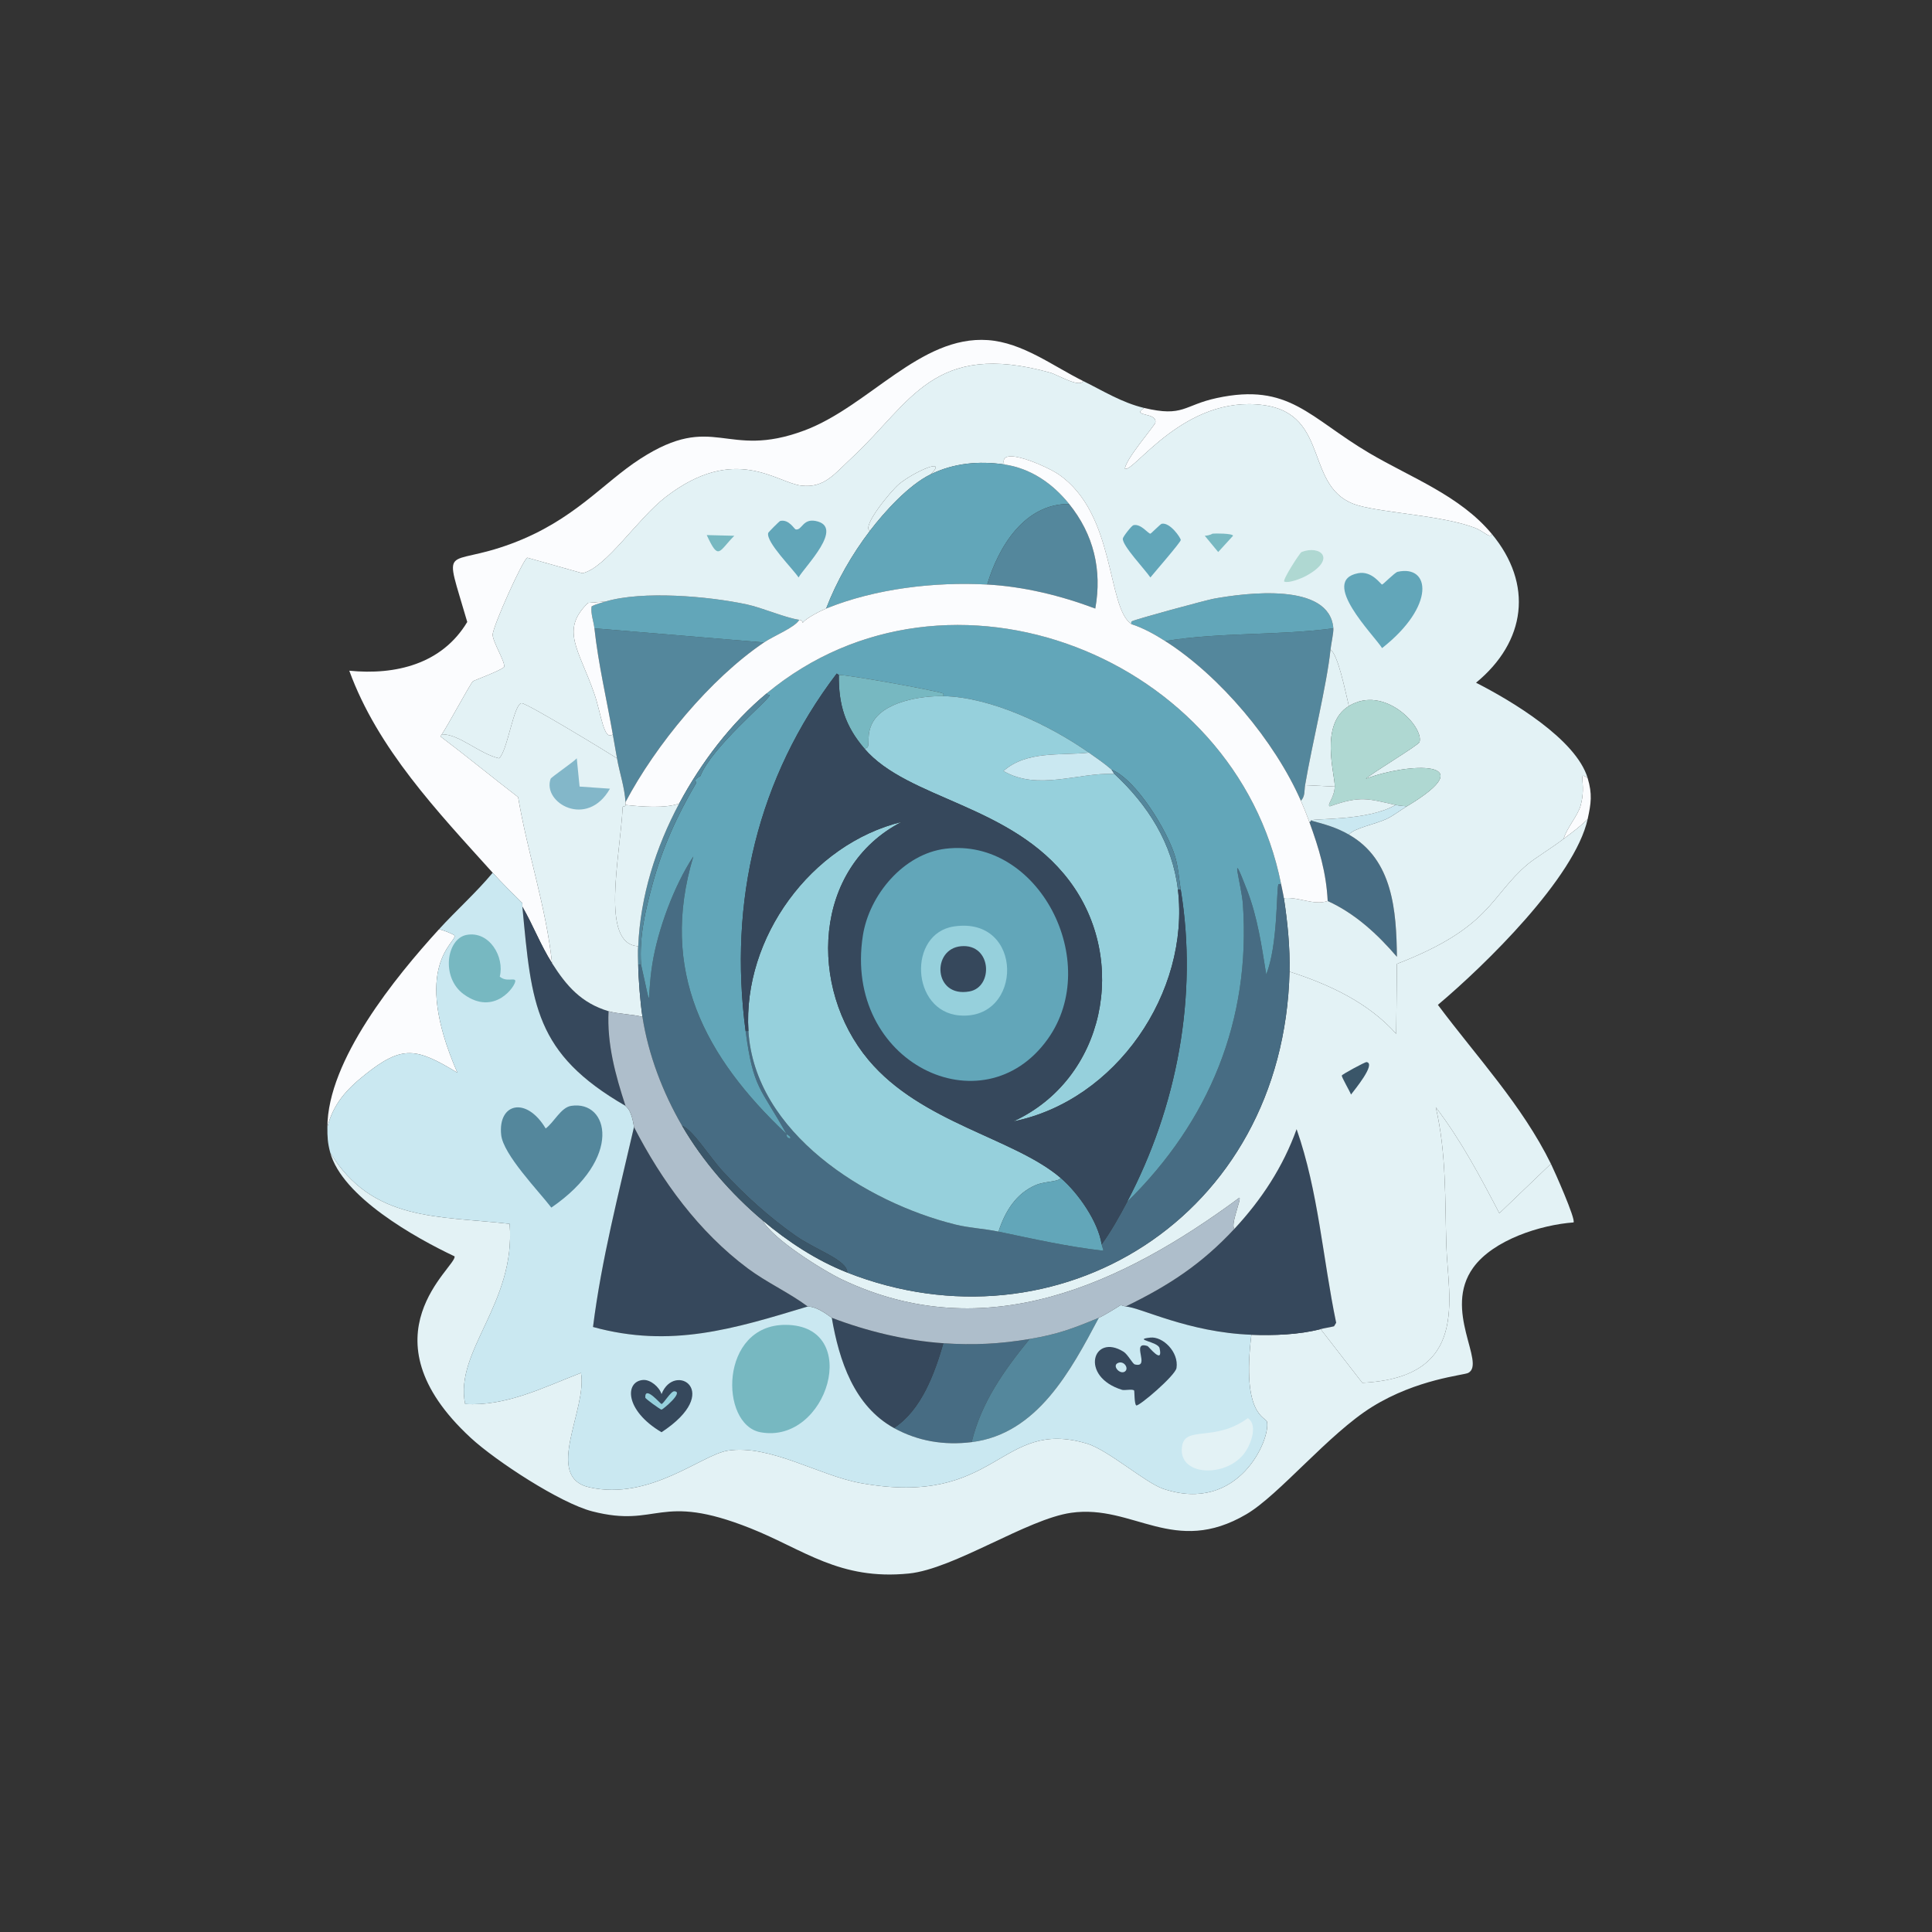 <?xml version="1.0" encoding="UTF-8"?><svg id="uuid-f64701f1-84fd-47dc-9bf9-691891751e94" xmlns="http://www.w3.org/2000/svg" viewBox="0 0 683.721 683.72"><rect x="0" y="0" width="683.721" height="683.72" fill="#333333" stroke="none"/><defs><style>.uuid-f88a8e68-27f1-451a-ae00-57406463de84{fill:#83b7c9;}.uuid-f88a8e68-27f1-451a-ae00-57406463de84,.uuid-4a0f4ab9-7603-4f26-b756-6e5262369406,.uuid-8118dace-56a4-45e2-93a3-6447ac5e63b9,.uuid-bd879262-0cfe-4bfa-9038-1fa290088089,.uuid-22c1ce1d-4015-484e-bf08-fd9b9163af2d,.uuid-f7a2650f-8174-43e8-aed3-f0d38a0d4a8a,.uuid-df09ffd9-0015-47a6-a175-a79f3a227adb,.uuid-1ad6df2c-8c70-4424-b974-f564e2f8166d,.uuid-28062502-dcdc-413b-96e2-4a8b86fb4f2a,.uuid-f3d922d7-dd55-456d-ae64-69c3b8047c4a,.uuid-f01bf35c-f86d-4313-8078-29cdefd18be1,.uuid-9d6c6232-89ca-4b4d-98f2-a1f6ba326f47,.uuid-71d305df-41f1-41e3-95d5-a1badaf06f86{stroke-width:0px;}.uuid-4a0f4ab9-7603-4f26-b756-6e5262369406{fill:#36485c;}.uuid-8118dace-56a4-45e2-93a3-6447ac5e63b9{fill:#96d0dc;}.uuid-bd879262-0cfe-4bfa-9038-1fa290088089{fill:#afd8d2;}.uuid-22c1ce1d-4015-484e-bf08-fd9b9163af2d{fill:#3a5669;}.uuid-f7a2650f-8174-43e8-aed3-f0d38a0d4a8a{fill:#54879c;}.uuid-df09ffd9-0015-47a6-a175-a79f3a227adb{fill:#62a6b9;}.uuid-1ad6df2c-8c70-4424-b974-f564e2f8166d{fill:#77b8c1;}.uuid-28062502-dcdc-413b-96e2-4a8b86fb4f2a{fill:#476c83;}.uuid-f3d922d7-dd55-456d-ae64-69c3b8047c4a{fill:#aebecb;}.uuid-f01bf35c-f86d-4313-8078-29cdefd18be1{fill:#fbfcfe;}.uuid-9d6c6232-89ca-4b4d-98f2-a1f6ba326f47{fill:#cae8f1;}.uuid-71d305df-41f1-41e3-95d5-a1badaf06f86{fill:#e3f2f5;}</style></defs><path class="uuid-71d305df-41f1-41e3-95d5-a1badaf06f86" d="M548.861,411.86c1.213,2.463,8.868,19.667,8,20.75-11.681.856-28.412,6.18-35.5,16-10.865,15.054,4.595,33.862-1.75,37.25-1.6.854-18.051,2.116-34,12-15.352,9.514-32.926,31.194-44.5,38-25.657,15.087-39.969-3.599-62-.5-15.598,2.194-41.465,19.894-57.5,21.5-24.551,2.459-37.127-8.484-56-16-32.683-13.016-32.516.039-56-6-11.357-2.92-34.173-17.853-43-26-39.388-36.354-4.746-60.708-5.75-64.25-13.994-6.605-39.748-21.093-44-36.75,14.818,24.553,38.437,22.373,63.5,25.25,2.254,28.107-19.64,44.977-15.75,63.75,14.482.919,27.844-5.925,41-11,2.31,12.854-13.37,36.865,3,40.5,21.544,4.784,39.726-11.604,49-13,14.938-2.248,32.222,8.832,47,11.5,48.723,8.796,48.97-23.201,80-14,7.458,2.212,20.766,13.887,27,16,26.856,9.101,38.161-17.809,36.75-23.75-.377-1.589-9.043-2.23-5.5-30.75,7.963.292,16.745.011,24.5-2l14.75,19c38.148-1.825,30.34-29.927,29.75-48.25-.532-16.52.051-33.022-3.75-49.25,8.91,11.635,15.739,24.572,22.5,37.5l18.25-17.5Z"/><path class="uuid-f01bf35c-f86d-4313-8078-29cdefd18be1" d="M383.361,134.86c-1.42,2.487-9.048-2.25-11.75-3-41.325-11.473-49.218,10.646-70,30-6.398,5.958-9.877,10.915-18,10-8.758-.987-23.397-14.95-48,4-10.115,7.791-21.163,25.202-29.5,27l-19.5-5.5c-1.456.435-12.224,24.292-12.25,27.25-.023,2.61,4.725,9.959,4,11.5-1.883,1.525-10.531,4.619-11,5-.844.685-9.106,16.053-11,18.75l-.5.75c9.249,6.975,18.279,14.413,27.5,21.5,3.314,19.669,9.953,39.18,12,58.75-4.095-6.454-6.691-13.425-10.5-20v-1.25c-3.54-3.548-7.141-7.024-10.5-10.75-19.558-21.693-40.682-43.863-50.75-71.5,16.382,1.629,32.811-2.337,41.75-17.25-8.482-29.269-8.215-18.8,15.75-27.75,22.074-8.244,32.234-21.448,45.5-30,26.209-16.895,30.078.409,58-10,22.871-8.526,41.03-33.703,65-32,12.313.875,23.047,9.213,33.75,14.5Z"/><path class="uuid-f01bf35c-f86d-4313-8078-29cdefd18be1" d="M527.861,188.86c-.327,2.056-2.677-.806-5.75-2-11.36-4.413-32.136-5.3-41.5-8-19.417-5.598-9.434-32.277-33.5-35.5-28.03-3.754-46.042,24.176-49,22.5.112-3.206,10.553-15.291,10.75-16.25.794-3.873-8.729-2.023-4-5.25,14.046,3.349,13.95-.961,25.75-3.5,25.626-5.514,32.696,6.945,54,19.5,14.768,8.703,32.015,15.018,43.25,28.5Z"/><path class="uuid-f01bf35c-f86d-4313-8078-29cdefd18be1" d="M115.861,398.86c.093-23.664,24.046-53.058,39.5-70,.983.126,5.324,1.753,5.5,2.25.852,2.409-15.643,10.337,1,48.5-14.565-8.825-19.48-9.854-32.75.75-6.418,5.129-11.161,10.279-13.25,18.5Z"/><path class="uuid-f01bf35c-f86d-4313-8078-29cdefd18be1" d="M561.861,275.36c1.693,5.674,1.222,8.928,0,14.5-2.676,2.707-5.499,4.714-8.5,7,.99-3.707,4.989-8.131,6-11.75,2.236-8.001-1.332-12.545,2.5-9.75Z"/><path class="uuid-f7a2650f-8174-43e8-aed3-f0d38a0d4a8a" d="M270.361,227.36c-19.007,12.855-38.275,36.207-49,56.5-.297-5.273-2.123-10.398-3-15.5-.489-2.842-1.002-5.662-1.5-8.5-2.192-12.498-5.114-24.857-6.5-37.5l60,5Z"/><path class="uuid-df09ffd9-0015-47a6-a175-a79f3a227adb" d="M282.861,219.36c-1.711,2.801-8.884,5.554-12.5,8l-60-5c-.281-2.56-1.357-5.094-1-7.75,1.569-.856,3.305-1.247,5-1.75,13.038-3.868,36.278-1.873,49.75,1,5.856,1.249,13.56,4.722,18.75,5.5Z"/><path class="uuid-f7a2650f-8174-43e8-aed3-f0d38a0d4a8a" d="M471.861,222.36c.118,1.507-.791,5.497-1,7.5-1.304,12.488-6.479,33.121-9,48-.314,1.855.065,3.994-1.5,5.5-9.271-21.093-28.557-44.112-48-56.5,19.653-3.187,39.748-1.868,59.5-4.5Z"/><path class="uuid-df09ffd9-0015-47a6-a175-a79f3a227adb" d="M471.861,222.36c-19.752,2.632-39.847,1.313-59.5,4.5-3.759-2.395-7.736-4.608-12-6,.002-.353-.158-.775.25-1,1.317-.726,26.177-7.49,29-8,11.084-2.002,40.955-5.977,42.25,10.5Z"/><path class="uuid-28062502-dcdc-413b-96e2-4a8b86fb4f2a" d="M477.361,295.36c15.638,8.89,16.805,27.12,17,43.25-6.897-8.038-14.773-15.312-24.5-19.75-.506-10.155-3.067-18.554-6.5-28,.611.056.47-.481.5-.5,5.057,1.391,8.853,2.358,13.5,5Z"/><path class="uuid-71d305df-41f1-41e3-95d5-a1badaf06f86" d="M477.361,249.86c-10.584,6.49-4.855,24.264-5,28.5l-10.5-.5c2.521-14.879,7.696-35.512,9-48,2.752,2.179,5.097,14.21,6.5,20Z"/><path class="uuid-f01bf35c-f86d-4313-8078-29cdefd18be1" d="M214.361,212.86c-1.695.503-3.431.894-5,1.75-.357,2.656.719,5.19,1,7.75,1.386,12.643,4.308,25.002,6.5,37.5-3.173,2.596-4.114-7.355-6.5-14.25-5.502-15.898-12.199-22.579-2.25-32.25l6.25-.5Z"/><path class="uuid-71d305df-41f1-41e3-95d5-a1badaf06f86" d="M329.361,167.86c-7.703,3.734-16.275,13.148-21.5,20-3.109-1.423,7.499-14.195,10.25-16.5,5.144-4.31,17.631-9.868,11.25-3.5Z"/><path class="uuid-71d305df-41f1-41e3-95d5-a1badaf06f86" d="M383.361,134.86c7.109,3.512,13.656,7.63,21.5,9.5-4.729,3.227,4.794,1.377,4,5.25-.197.959-10.638,13.044-10.75,16.25,2.958,1.676,20.97-26.254,49-22.5,24.067,3.223,14.083,29.902,33.5,35.5,9.364,2.7,30.14,3.587,41.5,8,3.073,1.194,5.423,4.056,5.75,2,14.895,17.873,12.158,38.224-5.5,52.75,12.376,6.31,35.378,19.936,39.5,33.75-3.832-2.795-.264,1.749-2.5,9.75-1.011,3.619-5.01,8.043-6,11.75-4.463,3.401-10.389,6.993-12.75,9-13.453,11.439-12.82,22.289-46.25,35.25l-.25,24.75c-9.961-11.129-23.76-17.498-37.75-22,.206-8.396-.715-17.688-2-26,5.202-.574,10.47,2.681,15.5,1,9.727,4.438,17.603,11.712,24.5,19.75-.195-16.13-1.362-34.36-17-43.25,1.915-2.33,9.329-3.678,13.25-5.5,2.456-1.141,4.962-3.131,7.25-4.5,27.822-16.645.253-15.473-14.5-9.75,2.088-2.01,18.673-11.896,19-13,1.601-5.412-12.461-20.439-25-12.75-1.403-5.79-3.748-17.821-6.5-20,.209-2.003,1.118-5.993,1-7.5-1.295-16.477-31.166-12.502-42.25-10.5-2.823.51-27.683,7.274-29,8-.408.225-.248.647-.25,1-8.762-6.088-5.433-39.032-25.75-53-3.97-2.73-21.314-10.522-19.25-3.5-8.968-1.299-17.759-.494-26,3.5,6.381-6.368-6.106-.81-11.25,3.5-2.751,2.305-13.359,15.077-10.25,16.5-6.323,8.293-11.769,17.763-15.5,27.5-1.819.739-7.131,3.389-8.25,5-.312.052.276-.771-1.25-1-5.19-.778-12.894-4.251-18.75-5.5-13.472-2.873-36.712-4.868-49.75-1l-6.25.5c-9.949,9.671-3.252,16.352,2.25,32.25,2.386,6.895,3.327,16.846,6.5,14.25.498,2.838,1.011,5.658,1.5,8.5-4.142-2.643-31.801-19.475-33.75-19.5-2.767-.035-5.033,17.09-8,19.5-7.119-1.644-14.034-8.584-20.25-8.5,1.894-2.697,10.156-18.065,11-18.75.469-.381,9.117-3.475,11-5,.725-1.541-4.023-8.89-4-11.5.026-2.958,10.794-26.815,12.25-27.25l19.5,5.5c8.337-1.798,19.385-19.209,29.5-27,24.603-18.95,39.242-4.987,48-4,8.123.915,11.602-4.042,18-10,20.782-19.354,28.675-41.473,70-30,2.702.75,10.33,5.487,11.75,3Z"/><path class="uuid-df09ffd9-0015-47a6-a175-a79f3a227adb" d="M494.611,202.36c11.559-2.603,13.516,12.05-5.5,27-2.906-4.617-22.287-23.842-8.5-26.5,4.981-.96,8.005,4.003,8.5,4,.355-.002,4.488-4.272,5.5-4.5Z"/><path class="uuid-df09ffd9-0015-47a6-a175-a79f3a227adb" d="M276.111,184.36c3.113-.696,4.949,2.898,5.5,3,2.204.407,2.443-3.879,7-3,10.555,2.036-3.913,16.237-6,20-2.109-3.172-11.584-12.506-10.75-15.75.075-.291,3.957-4.184,4.25-4.25Z"/><path class="uuid-bd879262-0cfe-4bfa-9038-1fa290088089" d="M460.611,195.36c6.589-2.588,12.719,2.426,1.5,8.5-1.61.872-5.951,2.565-7.5,2-1.356.191,5.399-10.264,6-10.5Z"/><path class="uuid-df09ffd9-0015-47a6-a175-a79f3a227adb" d="M411.111,185.36c2.968-.627,6.795,5.065,6.75,5.75-.056.851-9.394,11.559-10.75,13.25-1.895-2.826-9.976-11.273-9.75-13.75.064-.704,3.122-4.601,3.75-4.75,2.659-.63,5.238,3.063,6,3,.265-.022,3.55-3.405,4-3.5Z"/><path class="uuid-1ad6df2c-8c70-4424-b974-f564e2f8166d" d="M429.111,188.86c.746-.109,7.184-.134,7.25.75l-5.25,5.75-4.75-5.75c2.022-.149,2.609-.729,2.75-.75Z"/><path class="uuid-1ad6df2c-8c70-4424-b974-f564e2f8166d" d="M250.111,189.36l9.75.25c-5.57,5.597-5.483,8.963-9.75-.25Z"/><path class="uuid-4a0f4ab9-7603-4f26-b756-6e5262369406" d="M285.861,462.36c-26.145,7.906-48.454,14.836-76,7.25,3.023-23.994,9.087-47.241,14.5-70.75,9.801,19.043,22.933,37.076,40.25,50,6.754,5.04,14.496,8.498,21.25,13.5Z"/><path class="uuid-4a0f4ab9-7603-4f26-b756-6e5262369406" d="M467.361,470.36c-7.755,2.011-16.537,2.292-24.5,2-22.405-.823-39.205-9.673-44.5-10,15.306-7.425,26.863-14.994,38.5-27.5,9.593-10.308,17.214-21.922,22-35.25,7.739,22.076,9.244,45.701,14,68.5l-.75,1.25c-1.551.398-3.211.601-4.75,1Z"/><path class="uuid-4a0f4ab9-7603-4f26-b756-6e5262369406" d="M195.361,340.86c5.101,8.041,10.344,14.108,20,17-.588,11.577,2.432,22.631,6,33.5-32.146-18.58-33.24-35.851-36.5-70.5,3.809,6.575,6.405,13.546,10.5,20Z"/><path class="uuid-28062502-dcdc-413b-96e2-4a8b86fb4f2a" d="M343.861,510.36c-9.719,1.203-19.009-.319-27.5-5,9.757-6.429,14.346-19.185,17.5-30,10.594.729,20.004.27,30.5-1.5-9.007,11.107-17.066,22.339-20.5,36.5Z"/><path class="uuid-4a0f4ab9-7603-4f26-b756-6e5262369406" d="M333.861,475.36c-3.154,10.815-7.743,23.571-17.5,30-14.139-7.794-19.41-23.927-22-39,12.421,4.744,26.206,8.086,39.5,9Z"/><path class="uuid-f7a2650f-8174-43e8-aed3-f0d38a0d4a8a" d="M388.861,466.36c-9.865,18.56-21.734,41.121-45,44,3.434-14.161,11.493-25.393,20.5-36.5,10.085-1.7,15.287-3.693,24.5-7.5Z"/><path class="uuid-71d305df-41f1-41e3-95d5-a1badaf06f86" d="M561.861,289.86c-4.548,20.738-36.412,51.793-53,65.75,13.759,18.433,29.737,35.414,40,56.25l-18.25,17.5c-6.761-12.928-13.59-25.865-22.5-37.5,3.801,16.228,3.218,32.73,3.75,49.25.59,18.323,8.398,46.425-29.75,48.25l-14.75-19c1.539-.399,3.199-.602,4.75-1l.75-1.25c-4.756-22.799-6.261-46.424-14-68.5-4.786,13.328-12.407,24.942-22,35.25-1.554-1.225,2.563-10.644,1.75-11-41.521,30.709-89.807,53.064-140.5,29-6.856-3.254-24.874-14.494-28.25-21,8.929,7.527,19.083,14.209,30,18.5,73.906,29.045,154.354-19.077,156.5-106.5,13.99,4.502,27.789,10.871,37.75,22l.25-24.75c33.43-12.961,32.797-23.811,46.25-35.25,2.361-2.007,8.287-5.599,12.75-9,3.001-2.286,5.824-4.293,8.5-7Z"/><path class="uuid-22c1ce1d-4015-484e-bf08-fd9b9163af2d" d="M483.611,375.86c3.533.509-4.407,10.023-5.5,11.5-.387-1.134-3.435-6.277-3.25-6.75.181-.464,8.257-4.821,8.75-4.75Z"/><path class="uuid-df09ffd9-0015-47a6-a175-a79f3a227adb" d="M355.361,164.36c9.362,1.356,17.096,6.679,23,14-15.701-.167-25.025,15.088-29,28.5-18.647-1.02-39.656,1.456-57,8.5,3.731-9.737,9.177-19.207,15.5-27.5,5.225-6.853,13.797-16.266,21.5-20,8.241-3.994,17.032-4.799,26-3.5Z"/><path class="uuid-f7a2650f-8174-43e8-aed3-f0d38a0d4a8a" d="M378.361,178.36c8.675,10.757,11.718,23.341,9.25,37-12.139-4.567-25.256-7.789-38.25-8.5,3.975-13.412,13.299-28.667,29-28.5Z"/><path class="uuid-bd879262-0cfe-4bfa-9038-1fa290088089" d="M497.861,285.36c-1.427-.196-2.529-.172-4-.5-9.621-2.142-12.303-3.39-23.25.5-1.153-.555,1.611-2.918,1.75-7,.145-4.236-5.583-22.01,5-28.5,12.539-7.689,26.601,7.338,25,12.75-.327,1.104-16.912,10.99-19,13,14.753-5.723,42.322-6.895,14.5,9.75Z"/><path class="uuid-9d6c6232-89ca-4b4d-98f2-a1f6ba326f47" d="M497.861,285.36c-2.288,1.369-4.794,3.359-7.25,4.5-3.921,1.822-11.335,3.17-13.25,5.5-4.647-2.642-8.443-3.609-13.5-5,1.29-.844,20.206.244,30-5.5,1.471.328,2.573.304,4,.5Z"/><path class="uuid-71d305df-41f1-41e3-95d5-a1badaf06f86" d="M472.361,278.36c-.139,4.082-2.903,6.445-1.75,7,10.947-3.89,13.629-2.642,23.25-.5-9.794,5.744-28.71,4.656-30,5.5-.03.019.111.556-.5.5-.934-2.571-1.898-4.993-3-7.5,1.565-1.506,1.186-3.645,1.5-5.5l10.5.5Z"/><path class="uuid-71d305df-41f1-41e3-95d5-a1badaf06f86" d="M218.361,268.36c.877,5.102,2.703,10.227,3,15.5-.005.333.01.667,0,1-.024.773-.98.353-1,.75-.883,17.735-8.076,48.535,5.5,49.25-.092,2.148-.021,4.348,0,6.5.048,4.903.752,13.667,1.5,18.5-3.462-.928-8.672-1.003-12-2-9.656-2.892-14.899-8.959-20-17-2.047-19.57-8.686-39.081-12-58.75-9.221-7.087-18.251-14.525-27.5-21.5l.5-.75c6.216-.084,13.131,6.856,20.25,8.5,2.967-2.41,5.233-19.535,8-19.5,1.949.025,29.608,16.857,33.75,19.5Z"/><path class="uuid-f88a8e68-27f1-451a-ae00-57406463de84" d="M204.111,268.36l1,10,10.75.75c-8.098,14.237-24.032,4.978-21-3.5.198-.553,8.178-6.01,9.25-7.25Z"/><path class="uuid-9d6c6232-89ca-4b4d-98f2-a1f6ba326f47" d="M184.861,320.86c3.26,34.649,4.354,51.92,36.5,70.5.131.398,2.009.752,3,7.5-5.413,23.509-11.477,46.756-14.5,70.75,27.546,7.586,49.855.656,76-7.25,3.833.078,8.061,3.832,8.5,4,2.59,15.073,7.861,31.206,22,39,8.491,4.681,17.781,6.203,27.5,5,23.266-2.879,35.135-25.44,45-44,1.601-.662,5.946-3.334,7.75-4.5l1.75.5c5.295.327,22.095,9.177,44.5,10-3.543,28.52,5.123,29.161,5.5,30.75,1.411,5.941-9.894,32.851-36.75,23.75-6.234-2.113-19.542-13.788-27-16-31.03-9.201-31.277,22.796-80,14-14.778-2.668-32.062-13.748-47-11.5-9.274,1.396-27.456,17.784-49,13-16.37-3.635-.69-27.646-3-40.5-13.156,5.075-26.518,11.919-41,11-3.89-18.773,18.004-35.643,15.75-63.75-25.063-2.877-48.682-.697-63.5-25.25-.927-3.415-1.014-5.52-1-9,2.089-8.221,6.832-13.371,13.25-18.5,13.27-10.604,18.185-9.575,32.75-.75-16.643-38.163-.148-46.091-1-48.5-.176-.497-4.517-2.124-5.5-2.25,6.199-6.796,13.1-12.918,19-20,3.359,3.726,6.96,7.202,10.5,10.75v1.25Z"/><path class="uuid-1ad6df2c-8c70-4424-b974-f564e2f8166d" d="M278.111,468.86c27.308.201,14.821,42.451-9,38-14.558-2.72-14.546-38.173,9-38Z"/><path class="uuid-f7a2650f-8174-43e8-aed3-f0d38a0d4a8a" d="M202.111,391.36c13.359-2.089,18.451,18.563-7,36-4.522-5.914-17.016-18.724-17.75-25.75-1.173-11.227,8.905-13.709,15.75-2.25,2.929-2.129,5.375-7.433,9-8Z"/><path class="uuid-1ad6df2c-8c70-4424-b974-f564e2f8166d" d="M165.111,330.86c8.088-1.521,13.515,7.806,11.75,14.75,2.236,2.042,5.376.277,5.5,1.5.175,1.721-7.312,12.703-18.25,4.75-8.146-5.923-6.092-19.666,1-21Z"/><path class="uuid-71d305df-41f1-41e3-95d5-a1badaf06f86" d="M441.611,501.86c3.477,2.325,1.266,8.69-.75,11.75-6.359,9.651-24.491,8.993-22.5-2,1.291-7.129,11.624-1.208,23.25-9.75Z"/><path class="uuid-4a0f4ab9-7603-4f26-b756-6e5262369406" d="M407.111,473.36c4.336-.465,10.109,5.018,9.25,10.75-.405,2.701-13.429,13.789-14.25,13.25-.716-.47-.596-5.034-.75-5.25-.468-.657-3.379.018-4.25-.25-15.231-4.678-10.344-20.269.5-13.5,1.537.959,3.194,4.3,4,4.5,5.793,1.436-1.723-8.531,4.5-6.5.365.119,5.632,6.849,4.25.75-.535-2.362-9.77-3.051-3.25-3.75Z"/><path class="uuid-9d6c6232-89ca-4b4d-98f2-a1f6ba326f47" d="M395.611,482.36c2.161-.983,4.008,1.91,2.5,3-1.726,1.247-4.669-2.013-2.5-3Z"/><path class="uuid-4a0f4ab9-7603-4f26-b756-6e5262369406" d="M227.611,488.36c2.577-.176,5.716,2.476,6.5,5,4.524-11.607,22.091-1.018,0,13.5-13.158-7.793-12.981-18.058-6.5-18.5Z"/><path class="uuid-8118dace-56a4-45e2-93a3-6447ac5e63b9" d="M238.611,492.36c3.589.144-4.024,6.463-4.5,6.5-.356.027-5.732-3.843-5.75-4.25-.203-4.508,5.374,2.26,5.75,2.25.678-.018,3.291-4.549,4.5-4.5Z"/><path class="uuid-28062502-dcdc-413b-96e2-4a8b86fb4f2a" d="M278.361,401.36c.071.067-.25,1.412,1.25,1.5.528-.623-1.203-1.415-1.25-1.5-9.24-16.637-11.775-15.875-14.5-36.5h1c2.202,36.024,41.554,60.655,73.25,68.5,4.965,1.229,10.292,1.453,15.25,2.5,12.216,2.58,24.72,5.371,37,6.75.275-.366-.345-1.243-.5-2.25,3.345-4.594,6.355-9.976,9-15,29.07-28.524,43.806-64.232,41-105.25-.471-6.883-5.134-22.211,1.5-5,3.7,9.6,5.115,19.656,6.75,29.75,4.043-10.135,3.591-28.982,4.25-31.75.088-.372.663-.255,1-.25.32,1.619.752,3.399,1,5,1.285,8.312,2.206,17.604,2,26-2.146,87.423-82.594,135.545-156.5,106.5-.091-4.516-10.788-7.795-18.25-13-9.175-6.4-18.169-14.521-25.75-22.75-4.836-5.25-10.572-14.677-14.5-16.25-6.785-11.676-11.931-25.133-14-38.5-.748-4.833-1.452-13.597-1.5-18.5h1c4.213,18.45,1.908,12.837,4-.25,1.928-12.061,7.676-27.74,14.5-38-12.163,40.529,4.037,70.891,33,98.25Z"/><path class="uuid-f3d922d7-dd55-456d-ae64-69c3b8047c4a" d="M227.361,359.86c2.069,13.367,7.215,26.824,14,38.5,7.302,12.566,17.405,24.147,28.5,33.5,3.376,6.506,21.394,17.746,28.25,21,50.693,24.064,98.979,1.708,140.5-29,.813.356-3.304,9.775-1.75,11-11.637,12.506-23.194,20.075-38.5,27.5l-1.75-.5c-1.804,1.166-6.149,3.838-7.75,4.5-9.213,3.807-14.415,5.8-24.5,7.5-10.496,1.77-19.906,2.229-30.5,1.5-13.294-.914-27.079-4.256-39.5-9-.439-.168-4.667-3.922-8.5-4-6.754-5.002-14.496-8.46-21.25-13.5-17.317-12.924-30.449-30.957-40.25-50-.991-6.748-2.869-7.102-3-7.5-3.568-10.869-6.588-21.923-6-33.5,3.328.997,8.538,1.072,12,2Z"/><path class="uuid-22c1ce1d-4015-484e-bf08-fd9b9163af2d" d="M299.861,450.36c-10.917-4.291-21.071-10.973-30-18.5-11.095-9.353-21.198-20.934-28.5-33.5,3.928,1.573,9.664,11,14.5,16.25,7.581,8.229,16.575,16.35,25.75,22.75,7.462,5.205,18.159,8.484,18.25,13Z"/><path class="uuid-df09ffd9-0015-47a6-a175-a79f3a227adb" d="M453.361,312.86c-.337-.005-.912-.122-1,.25-.659,2.768-.207,21.615-4.25,31.75-1.635-10.094-3.05-20.15-6.75-29.75-6.634-17.211-1.971-1.883-1.5,5,2.806,41.018-11.93,76.726-41,105.25,17.707-33.635,25.152-72.943,19-110.5-.631-3.852-.884-7.998-2-11.75-2.652-8.919-13.676-27.179-22.5-30.75-2.36-2.084-5.401-4.173-8-6-13.71-9.637-34.646-19.69-51.5-20-.001-.331.141-.862-.25-1-3.24-1.147-33.73-6.611-36.75-6.5l-.75-.5c-28.026,36.838-38.302,80.695-32.25,126.5,2.725,20.625,5.26,19.863,14.5,36.5-28.963-27.359-45.163-57.721-33-98.25-6.824,10.26-12.572,25.939-14.5,38-2.092,13.087.213,18.7-4,.25-.654-10.04,1.491-18.928,4-28.25,3.461-12.861,8.769-24.563,15.5-36,.317-.538-1.561-.799,1.5-2.5,3.948-10.12,23.995-26.679,24.5-28.5.084-.304-1.136-.092-1-.75,64.376-53.287,166.055-13.101,182,67.5Z"/><path class="uuid-8118dace-56a4-45e2-93a3-6447ac5e63b9" d="M375.361,416.86c-.749,1.456-5.449,1.114-8.75,2.5-7.095,2.98-10.981,9.466-13.25,16.5-4.958-1.047-10.285-1.271-15.25-2.5-31.696-7.845-71.048-32.476-73.25-68.5-2.014-32.946,22.128-66.133,54.25-74-31.52,16.245-33.146,58.71-11.75,84.25,18.701,22.322,51.426,27.586,68,41.75Z"/><path class="uuid-df09ffd9-0015-47a6-a175-a79f3a227adb" d="M389.861,440.36c.155,1.007.775,1.884.5,2.25-12.28-1.379-24.784-4.17-37-6.75,2.269-7.034,6.155-13.52,13.25-16.5,3.301-1.386,8.001-1.044,8.75-2.5,6.21,5.307,13.259,15.445,14.5,23.5Z"/><path class="uuid-df09ffd9-0015-47a6-a175-a79f3a227adb" d="M278.361,401.36c.047.085,1.778.877,1.25,1.5-1.5-.088-1.179-1.433-1.25-1.5Z"/><path class="uuid-f01bf35c-f86d-4313-8078-29cdefd18be1" d="M400.361,220.86c4.264,1.392,8.241,3.605,12,6,19.443,12.388,38.729,35.407,48,56.5,1.102,2.507,2.066,4.929,3,7.5,3.433,9.446,5.994,17.845,6.5,28-5.03,1.681-10.298-1.574-15.5-1-.248-1.601-.68-3.381-1-5-15.945-80.601-117.624-120.787-182-67.5-12.595,10.425-23.304,24.595-31,39-4.9,1.793-13.395,1.118-19,.5.01-.333-.005-.667,0-1,10.725-20.293,29.993-43.645,49-56.5,3.616-2.446,10.789-5.199,12.5-8,1.526.229.938,1.052,1.25,1,1.119-1.611,6.431-4.261,8.25-5,17.344-7.044,38.353-9.52,57-8.5,12.994.711,26.111,3.933,38.25,8.5,2.468-13.659-.575-26.243-9.25-37-5.904-7.321-13.638-12.644-23-14-2.064-7.022,15.28.77,19.25,3.5,20.317,13.968,16.988,46.912,25.75,53Z"/><path class="uuid-f7a2650f-8174-43e8-aed3-f0d38a0d4a8a" d="M226.861,341.36h-1c-.021-2.152-.092-4.352,0-6.5.755-17.719,6.211-34.985,14.5-50.5,7.696-14.405,18.405-28.575,31-39-.136.658,1.084.446,1,.75-.505,1.821-20.552,18.38-24.5,28.5-3.061,1.701-1.183,1.962-1.5,2.5-6.731,11.437-12.039,23.139-15.5,36-2.509,9.322-4.654,18.21-4,28.25Z"/><path class="uuid-71d305df-41f1-41e3-95d5-a1badaf06f86" d="M240.361,284.36c-8.289,15.515-13.745,32.781-14.5,50.5-13.576-.715-6.383-31.515-5.5-49.25.02-.397.976.023,1-.75,5.605.618,14.1,1.293,19-.5Z"/><path class="uuid-1ad6df2c-8c70-4424-b974-f564e2f8166d" d="M333.861,246.36c-7.833-.144-21.896,1.901-25.5,10.25-2.077,4.81.225,8.356-2.5,8.25-6.77-7.958-9.126-15.461-9-26,3.02-.111,33.51,5.353,36.75,6.5.391.138.249.669.25,1Z"/><path class="uuid-8118dace-56a4-45e2-93a3-6447ac5e63b9" d="M333.861,246.36c16.854.31,37.79,10.363,51.5,20-10.187,1.093-21.984-.791-30.25,6.5,12.178,7.101,26.146.546,39.25,1,11.821,10.992,20.571,24.571,22.5,41,4.268,36.356-21.881,74.66-58.25,82,32.491-14.949,41.008-57.138,19.75-85.25-20.469-27.068-57.056-28.596-72.5-46.75,2.725.106.423-3.44,2.5-8.25,3.604-8.349,17.666-10.394,25.5-10.25Z"/><path class="uuid-9d6c6232-89ca-4b4d-98f2-a1f6ba326f47" d="M393.361,272.36c.172.152.81,1.323,1,1.5-13.104-.454-27.072,6.101-39.25-1,8.266-7.291,20.063-5.407,30.25-6.5,2.599,1.827,5.64,3.916,8,6Z"/><path class="uuid-f7a2650f-8174-43e8-aed3-f0d38a0d4a8a" d="M417.861,314.86h-1c-1.929-16.429-10.679-30.008-22.5-41-.19-.177-.828-1.348-1-1.5,8.824,3.571,19.848,21.831,22.5,30.75,1.116,3.752,1.369,7.898,2,11.75Z"/><path class="uuid-4a0f4ab9-7603-4f26-b756-6e5262369406" d="M296.861,238.86c-.126,10.539,2.23,18.042,9,26,15.444,18.154,52.031,19.682,72.5,46.75,21.258,28.112,12.741,70.301-19.75,85.25,36.369-7.34,62.518-45.644,58.25-82h1c6.152,37.557-1.293,76.865-19,110.5-2.645,5.024-5.655,10.406-9,15-1.241-8.055-8.29-18.193-14.5-23.5-16.574-14.164-49.299-19.428-68-41.75-21.396-25.54-19.77-68.005,11.75-84.25-32.122,7.867-56.264,41.054-54.25,74h-1c-6.052-45.805,4.224-89.662,32.25-126.5l.75.5Z"/><path class="uuid-df09ffd9-0015-47a6-a175-a79f3a227adb" d="M334.611,300.36c32.96-4.043,55.597,39.996,36.25,67.25-22.94,32.316-72.497,8.451-65.5-36.5,2.235-14.361,14.37-28.925,29.25-30.75Z"/><path class="uuid-8118dace-56a4-45e2-93a3-6447ac5e63b9" d="M337.611,327.86c24.91-3.72,24.565,33.278,2,31.5-17.261-1.36-18.443-29.044-2-31.5Z"/><path class="uuid-4a0f4ab9-7603-4f26-b756-6e5262369406" d="M340.111,334.86c10.848-.974,11.568,14.423,3,16-12.794,2.355-13.515-15.056-3-16Z"/></svg>